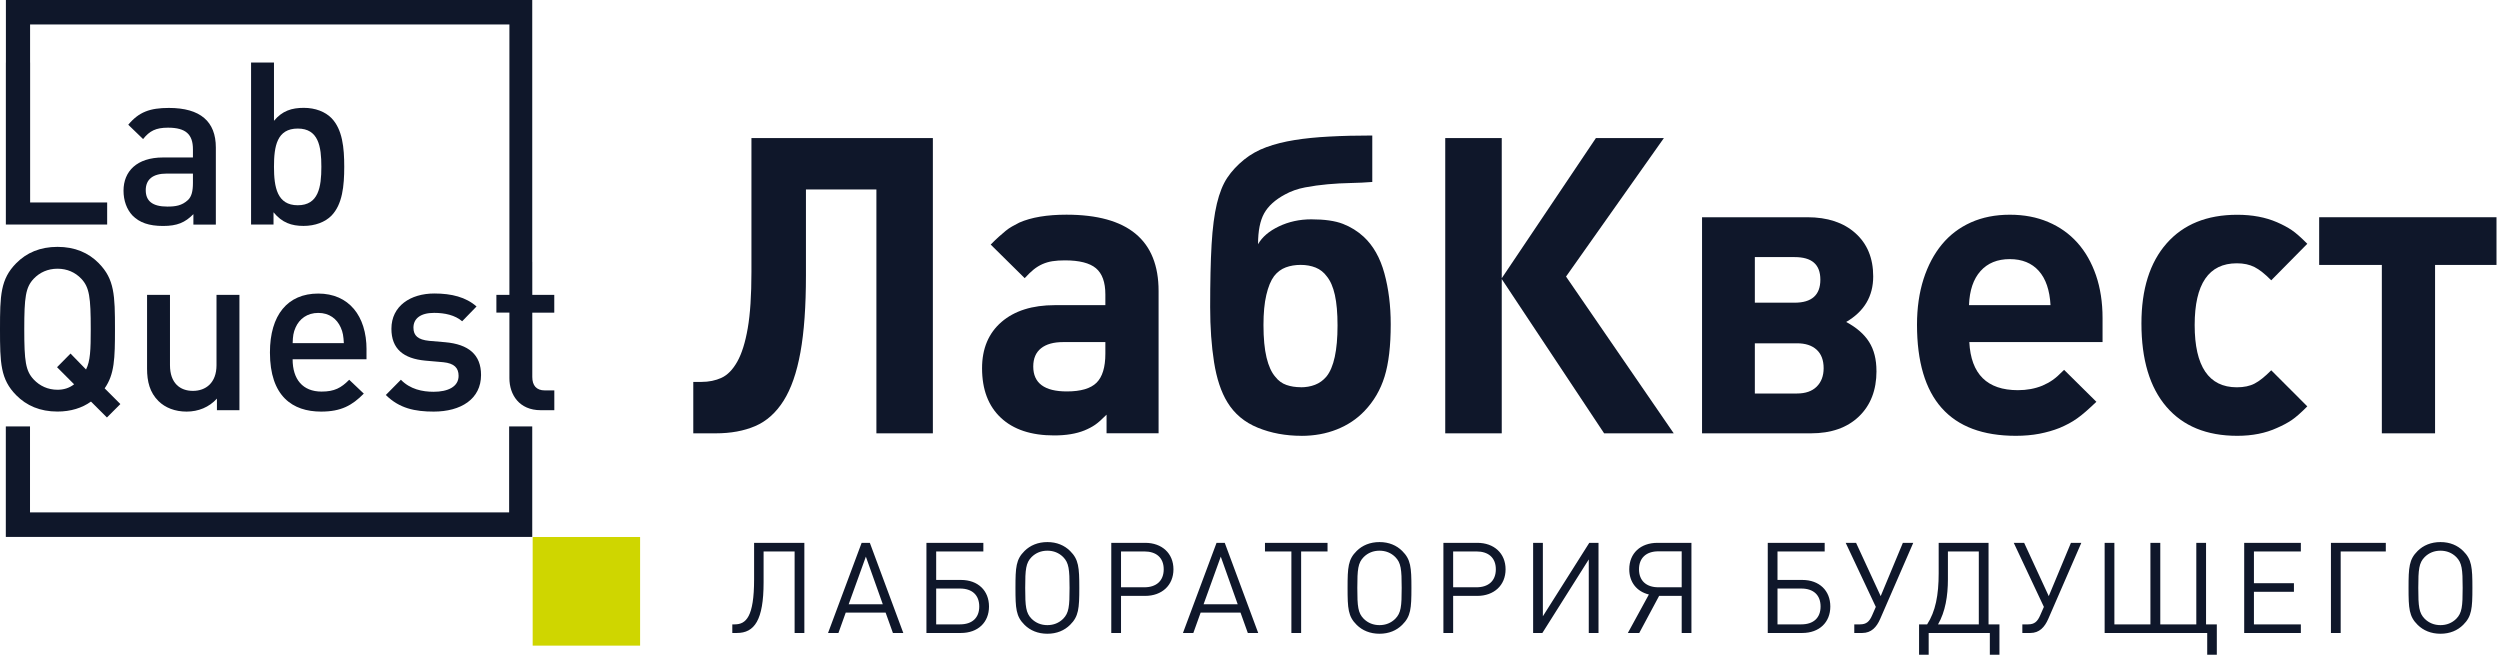 <svg width="272" height="73" viewBox="0 0 272 73" fill="none" xmlns="http://www.w3.org/2000/svg">
<path d="M69.643 58.426H57.955V70.245H69.643V58.426Z" fill="#CFD600"/>
<g style="mix-blend-mode:multiply">
<path d="M17.739 17.133C14.881 17.133 13.439 18.644 13.439 20.749C13.439 21.814 13.783 22.777 14.416 23.448C15.174 24.216 16.201 24.585 17.739 24.585C19.277 24.585 20.136 24.216 21.041 23.299V24.437H23.484V16.047C23.484 13.224 21.8 11.743 18.38 11.743C16.302 11.743 15.107 12.189 13.955 13.572L15.568 15.13C16.276 14.239 16.959 13.891 18.28 13.891C20.232 13.891 20.991 14.633 20.991 16.242V17.133H17.739ZM20.991 19.904C20.991 20.795 20.844 21.39 20.454 21.759C19.792 22.378 19.084 22.476 18.204 22.476C16.57 22.476 15.857 21.856 15.857 20.694C15.857 19.531 16.616 18.886 18.133 18.886H20.991V19.9V19.904Z" fill="#0F172A"/>
<path d="M27.316 6.811V24.432H29.759V23.095C30.689 24.232 31.716 24.58 33.032 24.58C34.281 24.58 35.379 24.16 36.062 23.464C37.26 22.229 37.453 20.222 37.453 18.142C37.453 16.063 37.26 14.085 36.062 12.846C35.379 12.154 34.302 11.734 33.057 11.734C31.737 11.734 30.71 12.056 29.809 13.143V6.807H27.316V6.811ZM32.399 13.987C34.645 13.987 34.964 15.918 34.964 18.146C34.964 20.374 34.645 22.331 32.399 22.331C30.153 22.331 29.809 20.374 29.809 18.146C29.809 15.918 30.124 13.987 32.399 13.987Z" fill="#0F172A"/>
<path d="M10.754 28.642C9.63 27.505 8.164 26.859 6.257 26.859C4.35 26.859 2.883 27.505 1.76 28.642C0.05 30.373 0 32.13 0 35.818C0 39.506 0.05 41.263 1.76 42.995C2.883 44.132 4.35 44.777 6.257 44.777C7.698 44.777 8.943 44.383 9.899 43.691L11.633 45.422L13.096 43.962L11.386 42.252C12.459 40.72 12.509 39.01 12.509 35.818C12.509 32.13 12.459 30.373 10.749 28.642M9.358 40.198L7.673 38.467L6.207 39.952L8.063 41.811C7.527 42.231 6.915 42.405 6.257 42.405C5.205 42.405 4.325 41.985 3.667 41.289C2.787 40.351 2.64 39.311 2.64 35.818C2.64 32.326 2.787 31.265 3.667 30.327C4.329 29.635 5.205 29.236 6.257 29.236C7.309 29.236 8.189 29.635 8.847 30.327C9.727 31.265 9.873 32.33 9.873 35.818C9.873 38.093 9.823 39.281 9.362 40.198" fill="#0F172A"/>
<path d="M26.05 44.633V32.084H23.556V39.731C23.556 41.662 22.383 42.528 20.987 42.528C19.592 42.528 18.494 41.688 18.494 39.731V32.084H16V40.105C16 41.514 16.294 42.702 17.249 43.644C17.983 44.362 19.034 44.782 20.304 44.782C21.574 44.782 22.747 44.311 23.602 43.368V44.633H26.046H26.05Z" fill="#0F172A"/>
<path d="M39.879 38.025C39.879 34.363 37.947 31.939 34.624 31.939C31.3 31.939 29.369 34.265 29.369 38.348C29.369 43.126 31.837 44.782 34.938 44.782C37.113 44.782 38.312 44.111 39.581 42.825L37.993 41.318C37.113 42.21 36.38 42.604 34.988 42.604C32.935 42.604 31.837 41.268 31.837 39.09H39.875V38.025H39.879ZM31.841 37.334C31.866 36.565 31.917 36.171 32.16 35.627C32.575 34.69 33.429 34.044 34.628 34.044C35.827 34.044 36.656 34.69 37.071 35.627C37.314 36.171 37.365 36.565 37.411 37.334H31.841Z" fill="#0F172A"/>
<path d="M47.183 42.626C45.964 42.626 44.618 42.355 43.617 41.315L41.978 42.974C43.445 44.434 45.155 44.782 47.183 44.782C50.142 44.782 52.338 43.42 52.338 40.797C52.338 38.594 50.993 37.457 48.428 37.232L46.693 37.084C45.469 36.961 44.983 36.515 44.983 35.649C44.983 34.686 45.717 34.041 47.229 34.041C48.403 34.041 49.501 34.287 50.284 34.953L51.847 33.345C50.699 32.331 49.136 31.932 47.255 31.932C44.664 31.932 42.586 33.294 42.586 35.768C42.586 37.971 43.906 39.01 46.253 39.235L48.231 39.409C49.429 39.532 49.895 40.029 49.895 40.895C49.895 42.083 48.721 42.626 47.183 42.626Z" fill="#0F172A"/>
<path d="M60.305 34.015V32.084H57.913V28.498H57.908V0H0.642V6.807H0.637V24.428H11.659V22.026H3.278V6.807H3.273V2.661H55.423V28.697V32.08H54.007V34.011H55.423V41.141C55.423 42.948 56.496 44.629 58.822 44.629H60.31V42.477H59.283C58.352 42.477 57.913 41.934 57.913 41.017V34.015H60.305Z" fill="#0F172A"/>
<path d="M55.394 55.748H3.265V46.395H0.633V58.417H0.713H3.265H55.394H57.908V55.748V46.395H55.394V55.748Z" fill="#0F172A"/>
<path d="M95.352 47.146V20.613H87.687V29.954C87.687 33.324 87.49 36.112 87.088 38.323C86.69 40.534 86.078 42.295 85.253 43.602C84.427 44.909 83.4 45.83 82.172 46.356C80.945 46.883 79.515 47.146 77.881 47.146H75.429V41.552H76.322C77.123 41.552 77.852 41.404 78.505 41.103C79.159 40.801 79.729 40.215 80.219 39.341C80.71 38.467 81.087 37.258 81.355 35.709C81.623 34.16 81.757 32.123 81.757 29.593V15.02H101.496V47.146H95.348H95.352Z" fill="#0F172A"/>
<path d="M120.393 47.145V45.117C119.886 45.63 119.471 45.995 119.144 46.22C118.817 46.445 118.431 46.649 117.987 46.831C117.094 47.192 115.997 47.375 114.689 47.375C112.196 47.375 110.264 46.738 108.897 45.456C107.531 44.179 106.848 42.38 106.848 40.062C106.848 37.928 107.552 36.251 108.964 35.029C110.377 33.811 112.313 33.2 114.781 33.2H120.263V32.029C120.263 30.704 119.919 29.758 119.24 29.185C118.557 28.612 117.43 28.328 115.854 28.328C115.347 28.328 114.903 28.358 114.517 28.417C114.132 28.477 113.767 28.583 113.428 28.731C113.084 28.884 112.765 29.079 112.468 29.317C112.17 29.559 111.843 29.873 111.487 30.263L107.787 26.609C108.114 26.278 108.411 25.994 108.679 25.752C108.948 25.51 109.191 25.302 109.413 25.12C109.635 24.937 109.866 24.78 110.104 24.644C110.343 24.509 110.607 24.368 110.905 24.216C112.212 23.643 113.918 23.358 116.03 23.358C122.714 23.358 126.054 26.125 126.054 31.66V47.137H120.397L120.393 47.145ZM115.67 37.219C114.63 37.219 113.826 37.444 113.264 37.894C112.698 38.344 112.418 39.006 112.418 39.88C112.418 41.684 113.637 42.588 116.072 42.588C117.589 42.588 118.662 42.273 119.303 41.641C119.94 41.009 120.263 39.956 120.263 38.484V37.219H115.674H115.67Z" fill="#0F172A"/>
<path d="M141.602 47.417C139.879 47.417 138.295 47.124 136.858 46.538C135.416 45.953 134.31 45.028 133.539 43.763C132.856 42.651 132.374 41.2 132.089 39.409C131.808 37.618 131.666 35.627 131.666 33.429C131.666 30.692 131.716 28.421 131.82 26.618C131.925 24.814 132.118 23.324 132.399 22.149C132.68 20.977 133.061 20.035 133.535 19.327C134.008 18.622 134.62 17.964 135.362 17.362C136.074 16.789 136.883 16.339 137.788 16.008C138.693 15.677 139.712 15.422 140.839 15.24C141.966 15.057 143.232 14.93 144.627 14.858C146.023 14.781 147.582 14.743 149.304 14.743V19.798C148.562 19.857 147.775 19.895 146.941 19.912C146.107 19.929 145.277 19.972 144.447 20.048C143.617 20.124 142.8 20.235 141.995 20.388C141.196 20.54 140.466 20.795 139.812 21.156C138.744 21.729 137.985 22.412 137.541 23.21C137.097 24.008 136.875 25.128 136.875 26.571C137.319 25.79 138.077 25.141 139.146 24.631C140.215 24.122 141.388 23.863 142.666 23.863C144.121 23.863 145.273 24.029 146.12 24.36C146.966 24.691 147.715 25.158 148.37 25.76C149.409 26.724 150.159 28.048 150.62 29.733C151.081 31.418 151.311 33.268 151.311 35.284C151.311 37.631 151.09 39.523 150.642 40.971C150.197 42.413 149.467 43.661 148.458 44.714C147.628 45.588 146.622 46.254 145.449 46.721C144.276 47.188 142.988 47.421 141.593 47.421L141.602 47.417ZM141.514 42.138C142.08 42.138 142.599 42.048 143.073 41.866C143.546 41.684 143.966 41.386 144.322 40.962C145.122 39.969 145.524 38.119 145.524 35.411C145.524 32.703 145.139 31.048 144.368 30.085C144.041 29.635 143.634 29.312 143.144 29.113C142.653 28.918 142.114 28.82 141.518 28.82C140.922 28.82 140.383 28.909 139.892 29.092C139.402 29.274 138.978 29.588 138.622 30.038C138.266 30.518 137.981 31.205 137.776 32.092C137.566 32.979 137.466 34.07 137.466 35.364C137.466 36.807 137.579 37.987 137.801 38.908C138.023 39.825 138.341 40.525 138.76 41.004C139.087 41.425 139.49 41.718 139.963 41.883C140.437 42.048 140.956 42.129 141.522 42.129L141.514 42.138Z" fill="#0F172A"/>
<path d="M157.242 47.146V15.02H163.39V30.272L173.636 15.02H181.032L170.384 30.09L182.102 47.146H174.529L163.39 30.361V47.146H157.242Z" fill="#0F172A"/>
<path d="M204.162 40.364C204.162 42.444 203.52 44.095 202.247 45.317C200.968 46.539 199.23 47.146 197.033 47.146H185.182V23.635H196.635C198.831 23.635 200.578 24.212 201.869 25.37C203.16 26.525 203.805 28.095 203.805 30.077C203.805 32.237 202.824 33.888 200.863 35.03C201.99 35.632 202.824 36.358 203.357 37.203C203.893 38.047 204.158 39.1 204.158 40.368L204.162 40.364ZM190.927 27.968V32.933H195.247C197.121 32.933 198.055 32.097 198.055 30.429C198.055 28.761 197.121 27.972 195.247 27.972H190.927V27.968ZM198.412 40.059C198.412 39.184 198.16 38.518 197.653 38.051C197.146 37.584 196.434 37.351 195.516 37.351H190.927V42.813H195.516C196.438 42.813 197.15 42.563 197.653 42.07C198.156 41.574 198.412 40.903 198.412 40.063V40.059Z" fill="#0F172A"/>
<path d="M214.261 37.219C214.438 40.707 216.201 42.451 219.55 42.451C220.526 42.451 221.419 42.286 222.22 41.955C222.634 41.777 223.004 41.573 223.33 41.344C223.657 41.119 224.072 40.75 224.574 40.24L228.087 43.716C227.642 44.136 227.257 44.493 226.93 44.777C226.602 45.062 226.293 45.312 225.996 45.52C225.697 45.732 225.396 45.919 225.086 46.084C224.775 46.25 224.44 46.407 224.085 46.559C223.401 46.831 222.668 47.039 221.884 47.192C221.101 47.34 220.246 47.417 219.328 47.417C212.153 47.417 208.57 43.385 208.57 35.326C208.57 33.492 208.81 31.837 209.282 30.36C209.757 28.888 210.422 27.632 211.281 26.592C212.14 25.552 213.192 24.759 214.438 24.198C215.682 23.642 217.089 23.362 218.661 23.362C220.233 23.362 221.595 23.625 222.839 24.152C224.085 24.678 225.145 25.429 226.021 26.409C226.897 27.386 227.566 28.57 228.045 29.953C228.518 31.337 228.758 32.886 228.758 34.6V37.219H214.261ZM223.096 33.204C223.008 31.566 222.58 30.322 221.817 29.469C221.054 28.62 220.002 28.192 218.661 28.192C217.321 28.192 216.255 28.625 215.481 29.491C214.706 30.356 214.286 31.591 214.227 33.2H223.096V33.204Z" fill="#0F172A"/>
<path d="M251.034 44.213C250.35 44.905 249.785 45.402 249.34 45.703C248.897 46.004 248.36 46.288 247.736 46.56C246.486 47.133 245.046 47.417 243.415 47.417C240.088 47.417 237.519 46.365 235.708 44.26C233.898 42.155 232.988 39.133 232.988 35.191C232.988 31.46 233.902 28.558 235.729 26.482C237.556 24.407 240.117 23.367 243.415 23.367C245.05 23.367 246.491 23.639 247.736 24.178C248.36 24.449 248.893 24.734 249.34 25.035C249.785 25.336 250.35 25.833 251.034 26.525L247.111 30.497C246.428 29.805 245.821 29.326 245.284 29.054C244.748 28.782 244.111 28.647 243.369 28.647C240.31 28.647 238.78 30.887 238.78 35.369C238.78 39.851 240.31 42.138 243.369 42.138C244.14 42.138 244.786 42.002 245.305 41.73C245.825 41.459 246.424 40.979 247.111 40.288L251.034 44.213Z" fill="#0F172A"/>
<path d="M264.935 28.825V47.146H259.144V28.825H252.325V23.635H271.619V28.825H264.935Z" fill="#0F172A"/>
</g>
<path d="M87.514 68.868H86.454V59.998H83.079V63.358C83.079 67.491 82.074 68.868 80.177 68.868H79.675V67.931H79.94C81.168 67.931 82.046 67.119 82.046 63.042V59.061H87.514V68.868ZM98.279 68.868H97.149L96.354 66.65H92.016L91.221 68.868H90.091L93.746 59.061H94.639L98.279 68.868ZM96.047 65.741L94.206 60.562L92.337 65.741H96.047ZM107.603 65.989C107.603 67.711 106.404 68.868 104.548 68.868H100.796V59.061H106.989V59.998H101.856V63.097H104.548C106.404 63.097 107.603 64.254 107.603 65.989ZM106.543 65.989C106.543 64.75 105.776 64.033 104.451 64.033H101.856V67.931H104.451C105.776 67.931 106.543 67.215 106.543 65.989ZM117.428 63.965C117.428 66.21 117.358 67.064 116.424 67.986C115.81 68.593 114.987 68.951 113.955 68.951C112.923 68.951 112.086 68.593 111.472 67.986C110.538 67.064 110.482 66.21 110.482 63.965C110.482 61.719 110.538 60.865 111.472 59.943C112.086 59.337 112.923 58.978 113.955 58.978C114.987 58.978 115.81 59.337 116.424 59.943C117.358 60.865 117.428 61.719 117.428 63.965ZM116.368 63.965C116.368 61.954 116.298 61.237 115.671 60.604C115.21 60.149 114.625 59.915 113.955 59.915C113.285 59.915 112.7 60.149 112.239 60.604C111.612 61.237 111.542 61.954 111.542 63.965C111.542 65.975 111.612 66.692 112.239 67.325C112.7 67.78 113.285 68.014 113.955 68.014C114.625 68.014 115.21 67.78 115.671 67.325C116.298 66.692 116.368 65.975 116.368 63.965ZM127.672 61.94C127.672 63.689 126.403 64.832 124.603 64.832H121.967V68.868H120.907V59.061H124.603C126.403 59.061 127.672 60.191 127.672 61.94ZM126.612 61.94C126.612 60.645 125.761 59.998 124.52 59.998H121.967V63.896H124.52C125.761 63.896 126.612 63.235 126.612 61.94ZM136.893 68.868H135.763L134.968 66.65H130.63L129.835 68.868H128.705L132.36 59.061H133.253L136.893 68.868ZM134.661 65.741L132.82 60.562L130.951 65.741H134.661ZM144.436 59.998H141.563V68.868H140.503V59.998H137.629V59.061H144.436V59.998ZM153.563 63.965C153.563 66.21 153.493 67.064 152.558 67.986C151.945 68.593 151.122 68.951 150.09 68.951C149.057 68.951 148.22 68.593 147.607 67.986C146.672 67.064 146.616 66.21 146.616 63.965C146.616 61.719 146.672 60.865 147.607 59.943C148.22 59.337 149.057 58.978 150.09 58.978C151.122 58.978 151.945 59.337 152.558 59.943C153.493 60.865 153.563 61.719 153.563 63.965ZM152.503 63.965C152.503 61.954 152.433 61.237 151.805 60.604C151.345 60.149 150.759 59.915 150.09 59.915C149.42 59.915 148.834 60.149 148.374 60.604C147.746 61.237 147.676 61.954 147.676 63.965C147.676 65.975 147.746 66.692 148.374 67.325C148.834 67.78 149.42 68.014 150.09 68.014C150.759 68.014 151.345 67.78 151.805 67.325C152.433 66.692 152.503 65.975 152.503 63.965ZM163.807 61.94C163.807 63.689 162.537 64.832 160.738 64.832H158.102V68.868H157.042V59.061H160.738C162.537 59.061 163.807 60.191 163.807 61.94ZM162.747 61.94C162.747 60.645 161.896 59.998 160.654 59.998H158.102V63.896H160.654C161.896 63.896 162.747 63.235 162.747 61.94ZM173.918 68.868H172.858V60.865L167.809 68.868H166.804V59.061H167.864V67.05L172.914 59.061H173.918V68.868ZM180.513 64.832L178.351 68.868H177.11L179.397 64.681C178.086 64.364 177.263 63.345 177.263 61.94C177.263 60.191 178.491 59.061 180.332 59.061H184.028V68.868H182.968V64.832H180.513ZM182.968 63.896V59.984H180.429C179.104 59.984 178.323 60.714 178.323 61.94C178.323 63.166 179.104 63.896 180.429 63.896H182.968ZM199.139 65.989C199.139 67.711 197.939 68.868 196.084 68.868H192.332V59.061H198.525V59.998H193.392V63.097H196.084C197.939 63.097 199.139 64.254 199.139 65.989ZM198.079 65.989C198.079 64.75 197.312 64.033 195.986 64.033H193.392V67.931H195.986C197.312 67.931 198.079 67.215 198.079 65.989ZM208.162 59.061L204.564 67.339C204.173 68.234 203.601 68.868 202.611 68.868H201.746V67.931H202.374C203.057 67.931 203.392 67.628 203.685 66.953L204.089 66.031L200.811 59.061H201.941L204.619 64.86L207.032 59.061H208.162ZM208.794 67.931H209.673C210.58 66.526 210.928 64.763 210.928 62.367V59.061H216.354V67.931H217.54V71.237H216.494V68.868H209.84V71.237H208.794V67.931ZM210.859 67.931H215.294V59.998H211.933V63.014C211.933 64.832 211.654 66.554 210.859 67.931ZM226.448 59.061L222.849 67.339C222.458 68.234 221.886 68.868 220.896 68.868H220.031V67.931H220.659C221.342 67.931 221.677 67.628 221.97 66.953L222.375 66.031L219.097 59.061H220.227L222.905 64.86L225.318 59.061H226.448ZM241.19 71.237H240.144V68.868H228.985V59.061H230.045V67.931H233.965V59.061H235.039V67.931H238.958V59.061H240.018V67.931H241.19V71.237ZM250.333 68.868H244.168V59.061H250.333V59.998H245.228V63.455H249.58V64.391H245.228V67.931H250.333V68.868ZM259.576 59.998H254.666V68.868H253.606V59.061H259.576V59.998ZM268.997 63.965C268.997 66.21 268.927 67.064 267.992 67.986C267.379 68.593 266.556 68.951 265.524 68.951C264.491 68.951 263.654 68.593 263.041 67.986C262.106 67.064 262.05 66.21 262.05 63.965C262.05 61.719 262.106 60.865 263.041 59.943C263.654 59.337 264.491 58.978 265.524 58.978C266.556 58.978 267.379 59.337 267.992 59.943C268.927 60.865 268.997 61.719 268.997 63.965ZM267.937 63.965C267.937 61.954 267.867 61.237 267.239 60.604C266.779 60.149 266.193 59.915 265.524 59.915C264.854 59.915 264.268 60.149 263.808 60.604C263.18 61.237 263.11 61.954 263.11 63.965C263.11 65.975 263.18 66.692 263.808 67.325C264.268 67.78 264.854 68.014 265.524 68.014C266.193 68.014 266.779 67.78 267.239 67.325C267.867 66.692 267.937 65.975 267.937 63.965Z" fill="#0F172A"/>
</svg>
